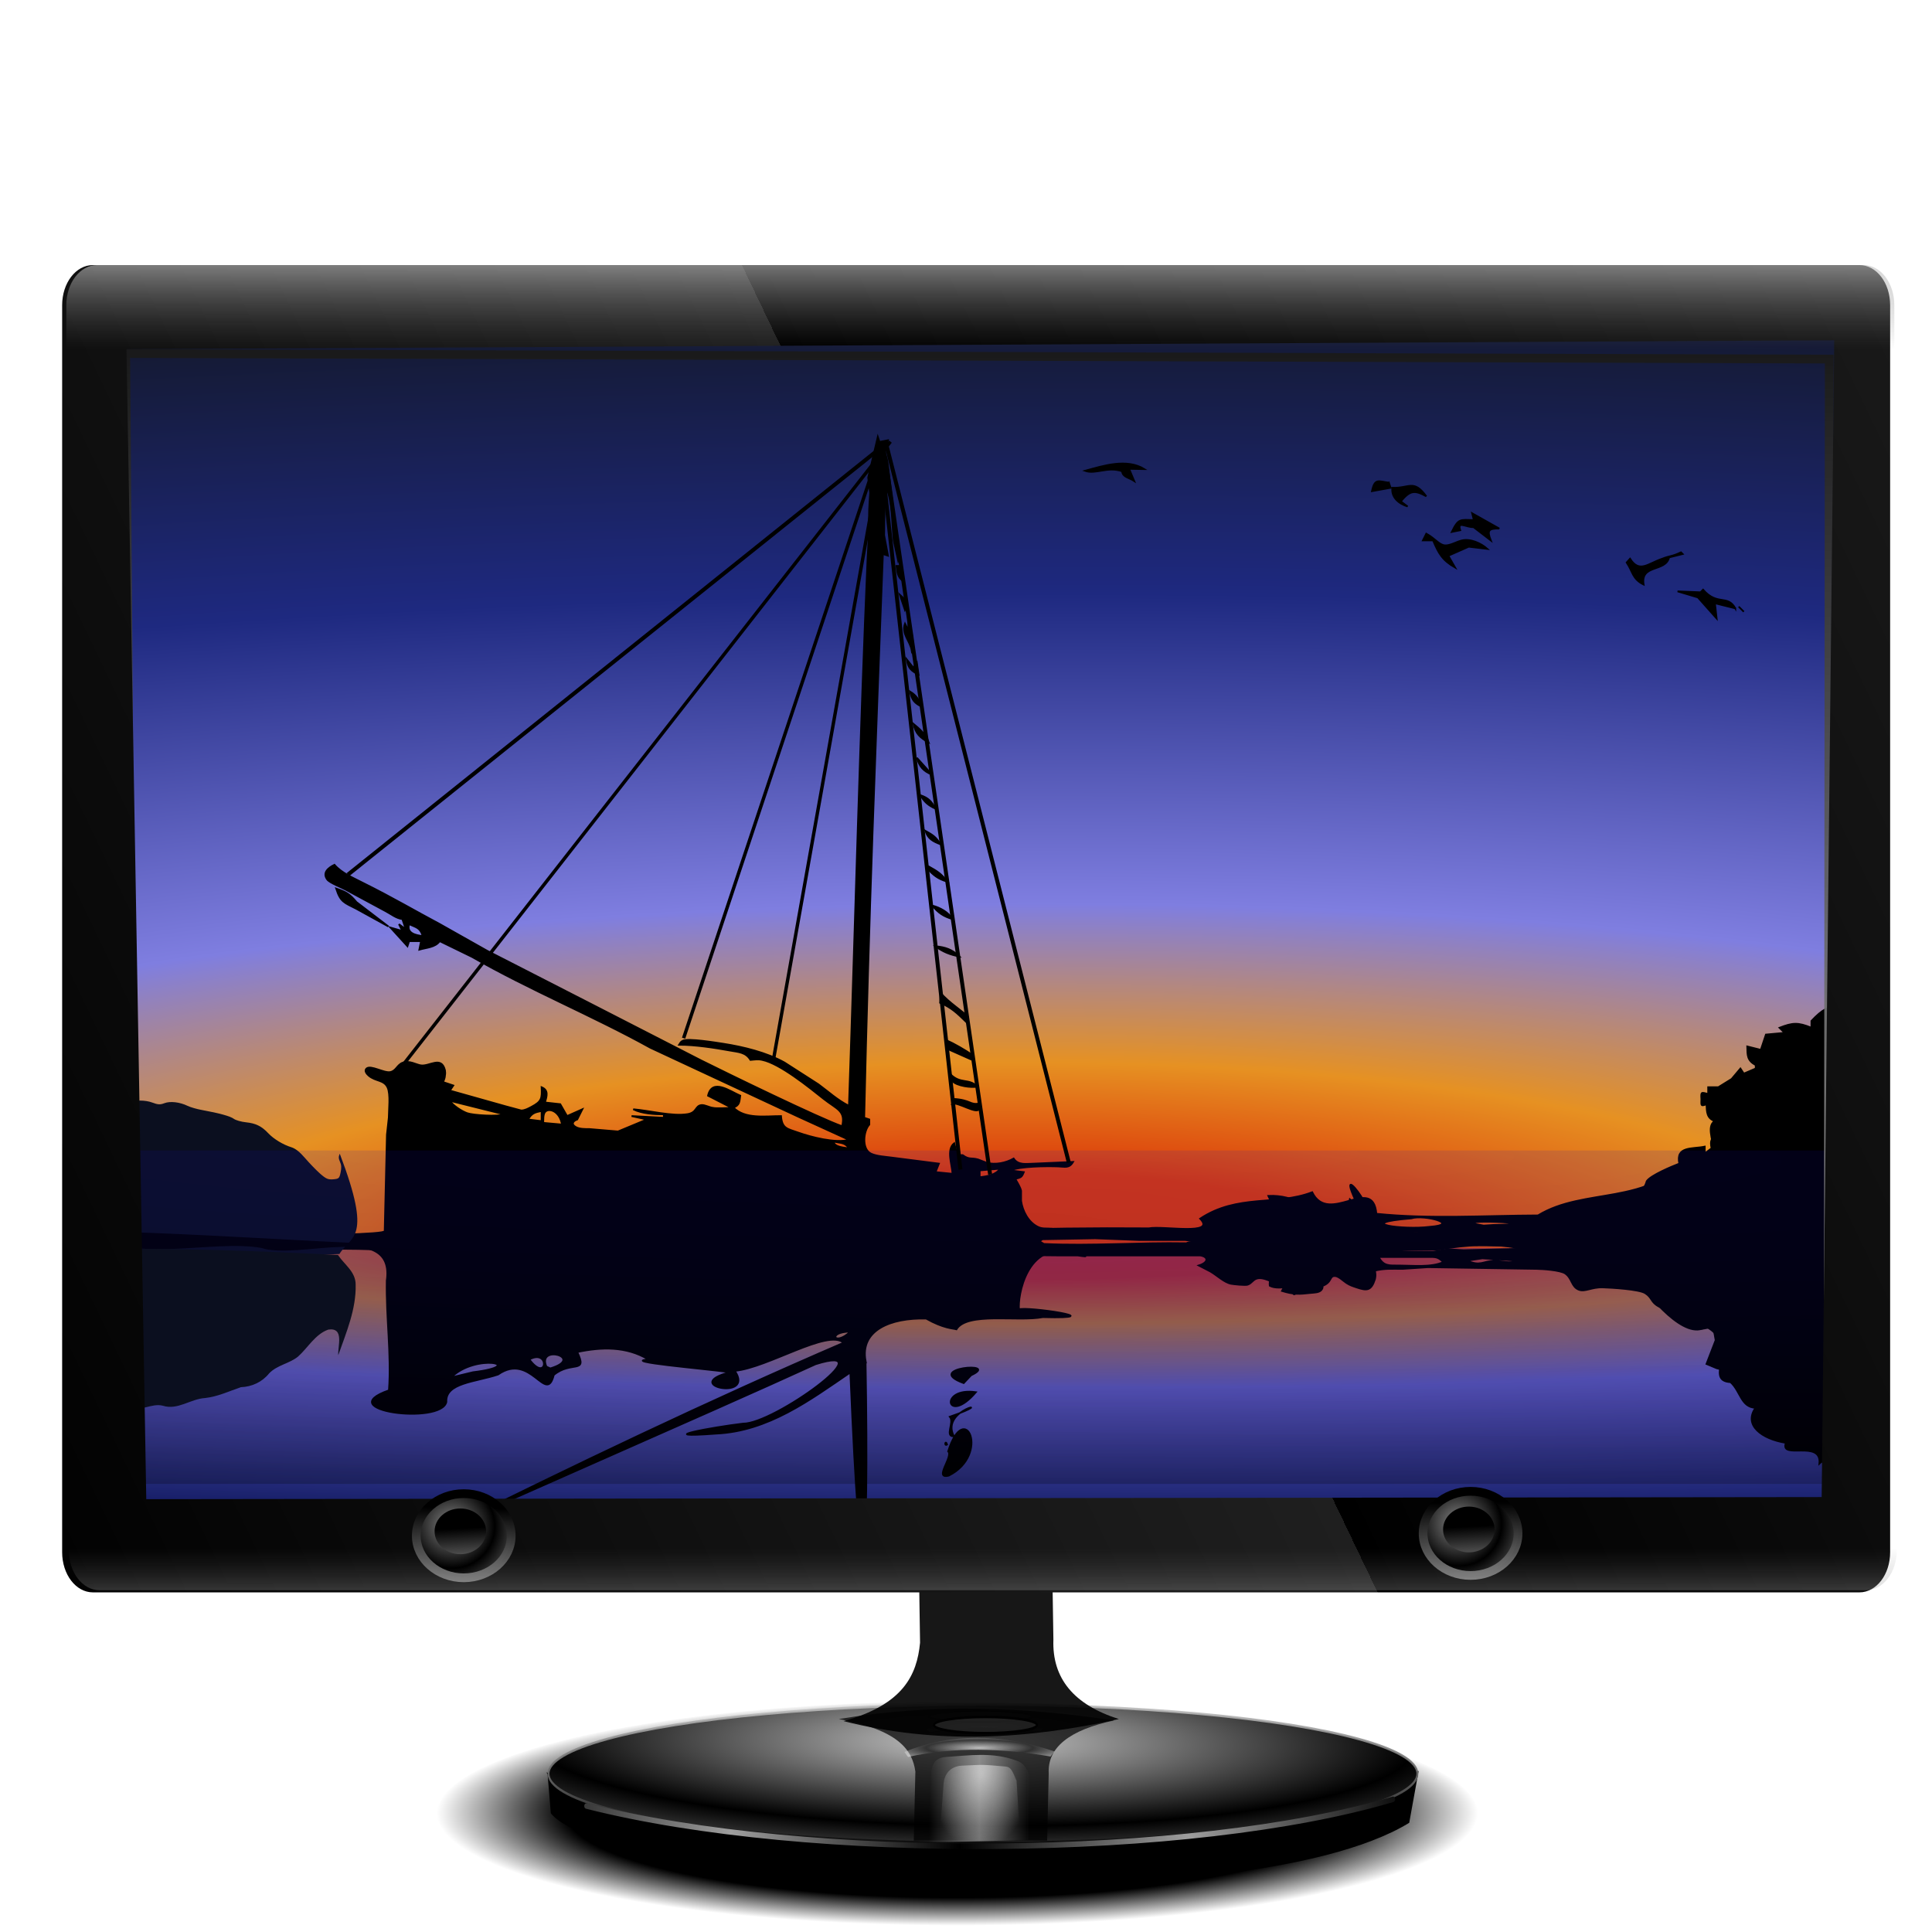 <?xml version="1.0" encoding="UTF-8" standalone="no"?>
<!-- Created with Inkscape (http://www.inkscape.org/) -->

<svg
   xmlns:dc="http://purl.org/dc/elements/1.1/"
   xmlns:cc="http://creativecommons.org/ns#"
   xmlns:rdf="http://www.w3.org/1999/02/22-rdf-syntax-ns#"
   xmlns:svg="http://www.w3.org/2000/svg"
   xmlns="http://www.w3.org/2000/svg"
   xmlns:xlink="http://www.w3.org/1999/xlink"
   xmlns:sodipodi="http://sodipodi.sourceforge.net/DTD/sodipodi-0.dtd"
   xmlns:inkscape="http://www.inkscape.org/namespaces/inkscape"
   id="svg2"
   sodipodi:version="0.32"
   inkscape:version="0.92.5 (2060ec1f9f, 2020-04-08)"
   width="256"
   height="256"
   sodipodi:docname="user-desktop.svg"
   inkscape:output_extension="org.inkscape.output.svg.inkscape"
   version="1.1">
  <defs
     id="defs5">
    <linearGradient
       inkscape:collect="always"
       id="linearGradient4730">
      <stop
         id="stop4732"
         stop-color="#000000"
         stop-opacity="1" />
      <stop
         id="stop4738"
         offset="0.751"
         stop-color="#000000"
         stop-opacity="1" />
      <stop
         offset="1"
         id="stop4734"
         stop-color="#000000"
         stop-opacity="0" />
    </linearGradient>
    <linearGradient
       id="linearGradient3862">
      <stop
         id="stop3864"
         stop-color="#000000"
         stop-opacity="1" />
      <stop
         offset="0.474"
         id="stop3868"
         stop-color="#000000"
         stop-opacity="1" />
      <stop
         id="stop3866"
         offset="1"
         stop-color="#515151"
         stop-opacity="1" />
    </linearGradient>
    <linearGradient
       id="linearGradient3853">
      <stop
         id="stop3855"
         stop-color="#ffffff"
         stop-opacity="0.722" />
      <stop
         offset="1"
         id="stop3857"
         stop-color="#5f5f5f"
         stop-opacity="0" />
    </linearGradient>
    <linearGradient
       id="linearGradient3405">
      <stop
         id="stop3407"
         stop-color="#000000"
         stop-opacity="1" />
      <stop
         offset="1"
         id="stop3409"
         stop-color="#9e9e9e"
         stop-opacity="1" />
    </linearGradient>
    <linearGradient
       id="linearGradient3376">
      <stop
         id="stop3378"
         stop-color="#c9c9c9"
         stop-opacity="1" />
      <stop
         offset="1"
         id="stop3380"
         stop-color="#000000"
         stop-opacity="1" />
    </linearGradient>
    <linearGradient
       id="linearGradient3328">
      <stop
         id="stop3330"
         stop-color="#ffffff"
         stop-opacity="0.5" />
      <stop
         offset="1"
         id="stop3332"
         stop-color="#ffffff"
         stop-opacity="0" />
    </linearGradient>
    <linearGradient
       id="linearGradient3320">
      <stop
         id="stop3322"
         stop-color="#ffffff"
         stop-opacity="0.659" />
      <stop
         offset="1"
         id="stop3324"
         stop-color="#ffffff"
         stop-opacity="0" />
    </linearGradient>
    <linearGradient
       id="linearGradient3312">
      <stop
         id="stop3314"
         stop-color="#575757"
         stop-opacity="0.714" />
      <stop
         id="stop3316"
         offset="1"
         stop-color="#515151"
         stop-opacity="0" />
    </linearGradient>
    <linearGradient
       id="linearGradient3298">
      <stop
         id="stop3300"
         stop-color="#ffffff"
         stop-opacity="0.714" />
      <stop
         offset="1"
         id="stop3302"
         stop-color="#ffffff"
         stop-opacity="0" />
    </linearGradient>
    <linearGradient
       id="linearGradient3278">
      <stop
         id="stop3280"
         stop-color="#868686"
         stop-opacity="1" />
      <stop
         offset="1"
         id="stop3282"
         stop-color="#000000"
         stop-opacity="1" />
    </linearGradient>
    <linearGradient
       id="linearGradient3245">
      <stop
         id="stop3247"
         stop-color="#ffffff"
         stop-opacity="1" />
      <stop
         id="stop3249"
         offset="1"
         stop-color="#6c6c6c"
         stop-opacity="0" />
    </linearGradient>
    <linearGradient
       id="linearGradient3196">
      <stop
         id="stop3198"
         stop-color="#000000"
         stop-opacity="1" />
      <stop
         offset="1"
         id="stop3200"
         stop-color="#1f1f1f"
         stop-opacity="1" />
    </linearGradient>
    <linearGradient
       id="linearGradient3176">
      <stop
         id="stop3178"
         stop-color="#000000"
         stop-opacity="1" />
      <stop
         id="stop3180"
         offset="1"
         stop-color="#cccccc"
         stop-opacity="0.873" />
    </linearGradient>
    <linearGradient
       inkscape:collect="always"
       xlink:href="#linearGradient3328"
       id="linearGradient3344"
       gradientUnits="userSpaceOnUse"
       gradientTransform="translate(328.188,34.899)"
       spreadMethod="reflect"
       x1="-532.65"
       y1="636.51"
       x2="-506.28"
       y2="636.51" />
    <radialGradient
       inkscape:collect="always"
       xlink:href="#linearGradient3320"
       id="radialGradient3346"
       gradientUnits="userSpaceOnUse"
       gradientTransform="matrix(1.273,-0.069,0.116,2.146,397.739,-744.966)"
       cx="-531.29"
       cy="649.88"
       fx="-531.29"
       fy="649.88"
       r="21.17" />
    <radialGradient
       inkscape:collect="always"
       xlink:href="#linearGradient3298"
       id="radialGradient3348"
       gradientUnits="userSpaceOnUse"
       gradientTransform="matrix(0.701,-3.5376671e-8,0,0.115,168.967,625.499)"
       spreadMethod="reflect"
       cx="-532.51"
       cy="663.49"
       fx="-532.51"
       fy="663.49"
       r="39.844" />
    <radialGradient
       inkscape:collect="always"
       xlink:href="#linearGradient3312"
       id="radialGradient3350"
       gradientUnits="userSpaceOnUse"
       gradientTransform="matrix(0.542,-2.031218e-8,0,0.066,86.991,670.648)"
       spreadMethod="reflect"
       cx="-532.51"
       cy="663.49"
       fx="-532.51"
       fy="663.49"
       r="39.844" />
    <radialGradient
       inkscape:collect="always"
       xlink:href="#linearGradient3376"
       id="radialGradient3416"
       gradientUnits="userSpaceOnUse"
       gradientTransform="matrix(1.013,0.01,-0.001,0.147,7.725,608.028)"
       spreadMethod="reflect"
       cx="-536.91"
       cy="603.63"
       fx="-536.91"
       fy="603.63"
       r="228.02" />
    <linearGradient
       inkscape:collect="always"
       xlink:href="#linearGradient3176"
       id="linearGradient3418"
       gradientUnits="userSpaceOnUse"
       x1="-516.28"
       y1="735.96"
       x2="-516.28"
       y2="672.87" />
    <linearGradient
       inkscape:collect="always"
       xlink:href="#linearGradient3405"
       id="linearGradient3420"
       gradientUnits="userSpaceOnUse"
       spreadMethod="reflect"
       x1="-545.13"
       y1="805.7"
       x2="-425.34"
       y2="805.7" />
    <radialGradient
       inkscape:collect="always"
       xlink:href="#linearGradient3278"
       id="radialGradient3464"
       gradientUnits="userSpaceOnUse"
       gradientTransform="matrix(0.213,0.004,-0.002,0.209,9.391,74.179)"
       spreadMethod="reflect"
       cx="242.57"
       cy="607.83"
       fx="242.57"
       fy="607.83"
       r="26.831" />
    <linearGradient
       inkscape:collect="always"
       xlink:href="#linearGradient3176"
       id="linearGradient3466"
       gradientUnits="userSpaceOnUse"
       x1="249.97"
       y1="603.19"
       x2="249.2"
       y2="647.39"
       gradientTransform="matrix(0.253,0,0,0.331,-1.629,0.145)" />
    <radialGradient
       inkscape:collect="always"
       xlink:href="#linearGradient3278"
       id="radialGradient3468"
       gradientUnits="userSpaceOnUse"
       gradientTransform="matrix(0.213,0.004,-0.002,0.209,142.797,73.866)"
       spreadMethod="reflect"
       cx="242.57"
       cy="607.83"
       fx="242.57"
       fy="607.83"
       r="26.831" />
    <linearGradient
       inkscape:collect="always"
       xlink:href="#linearGradient3176"
       id="linearGradient3470"
       gradientUnits="userSpaceOnUse"
       x1="248.81"
       y1="602.03"
       x2="249.2"
       y2="647.39"
       gradientTransform="matrix(0.253,0,0,0.331,131.777,-0.168)" />
    <linearGradient
       inkscape:collect="always"
       xlink:href="#linearGradient3853"
       id="linearGradient3475"
       gradientUnits="userSpaceOnUse"
       gradientTransform="matrix(0.253,0,0,-0.331,0.361,218.053)"
       spreadMethod="pad"
       x1="502.61"
       y1="-0.882"
       x2="502.61"
       y2="39.05" />
    <linearGradient
       inkscape:collect="always"
       xlink:href="#linearGradient3245"
       id="linearGradient3478"
       gradientUnits="userSpaceOnUse"
       spreadMethod="pad"
       x1="502.61"
       y1="-0.882"
       x2="502.61"
       y2="55.877"
       gradientTransform="matrix(0.253,0,0,0.331,0.032,27.781)" />
    <linearGradient
       inkscape:collect="always"
       xlink:href="#linearGradient3196"
       id="linearGradient3481"
       gradientUnits="userSpaceOnUse"
       spreadMethod="repeat"
       x1="-33.928"
       y1="571.13"
       x2="489.75"
       y2="243"
       gradientTransform="matrix(0.253,0,0,0.331,-0.522,7.064)" />
    <linearGradient
       inkscape:collect="always"
       xlink:href="#linearGradient3176"
       id="linearGradient3486"
       gradientUnits="userSpaceOnUse"
       x1="534.1"
       y1="32.794"
       x2="534.1"
       y2="657.15"
       gradientTransform="matrix(0.253,0,0,0.331,-0.962,9.265)" />
    <linearGradient
       inkscape:collect="always"
       xlink:href="#linearGradient3862"
       id="linearGradient3870"
       x1="252.09"
       y1="593.84"
       x2="253.75"
       y2="631.71"
       gradientUnits="userSpaceOnUse"
       spreadMethod="reflect"
       gradientTransform="matrix(0.138,0,0,0.18,26.713,92.369)" />
    <linearGradient
       inkscape:collect="always"
       xlink:href="#linearGradient3862"
       id="linearGradient3874"
       gradientUnits="userSpaceOnUse"
       spreadMethod="reflect"
       x1="252.09"
       y1="593.84"
       x2="253.75"
       y2="631.71"
       gradientTransform="matrix(0.138,0,0,0.18,160.342,92.117)" />
    <linearGradient
       id="linearGradient4215"
       inkscape:collect="always">
      <stop
         id="stop4217"
         stop-color="#1209db"
         stop-opacity="0.11" />
      <stop
         id="stop4219"
         offset="1"
         stop-color="#000000"
         stop-opacity="0.225" />
    </linearGradient>
    <linearGradient
       inkscape:collect="always"
       id="linearGradient4172">
      <stop
         id="stop4174"
         stop-color="#1209db"
         stop-opacity="0.247" />
      <stop
         offset="1"
         id="stop4184"
         stop-color="#000000"
         stop-opacity="0.286" />
    </linearGradient>
    <linearGradient
       id="linearGradient4139"
       inkscape:collect="always">
      <stop
         id="stop4141"
         stop-color="#db3609"
         stop-opacity="1" />
      <stop
         offset="0.08"
         id="stop4147"
         stop-color="#dc390a"
         stop-opacity="1" />
      <stop
         id="stop4149"
         offset="0.19"
         stop-color="#e69122"
         stop-opacity="1" />
      <stop
         offset="0.349"
         id="stop4151"
         stop-color="#7f7ee0"
         stop-opacity="1" />
      <stop
         id="stop4164"
         offset="0.661"
         stop-color="#1e2980"
         stop-opacity="1" />
      <stop
         id="stop4143"
         offset="1"
         stop-color="#121620"
         stop-opacity="1" />
    </linearGradient>
    <radialGradient
       gradientUnits="userSpaceOnUse"
       gradientTransform="matrix(5.062,-0.033,0.007,1.123,-2163.491,-312.293)"
       r="521.71"
       fy="813.43"
       fx="529.78"
       cy="813.43"
       cx="529.78"
       id="radialGradient4166-6"
       xlink:href="#linearGradient4139"
       inkscape:collect="always" />
    <radialGradient
       r="521.71"
       fy="813.43"
       fx="529.78"
       cy="813.43"
       cx="529.78"
       gradientTransform="matrix(5.144,-0.073,0.007,0.382,-2206.967,-851.867)"
       gradientUnits="userSpaceOnUse"
       id="radialGradient4170"
       xlink:href="#linearGradient4172"
       inkscape:collect="always" />
    <radialGradient
       r="521.71"
       fy="813.43"
       fx="529.78"
       cy="813.43"
       cx="529.78"
       gradientTransform="matrix(5.144,-0.073,0.007,0.382,-2215.822,-795.27)"
       gradientUnits="userSpaceOnUse"
       id="radialGradient4209"
       xlink:href="#linearGradient4215"
       inkscape:collect="always" />
    <radialGradient
       r="521.71"
       fy="813.43"
       fx="529.78"
       cy="813.43"
       cx="529.78"
       gradientTransform="matrix(5.071,-0.013,0.007,0.457,-2167.209,-945.823)"
       gradientUnits="userSpaceOnUse"
       id="radialGradient4213"
       xlink:href="#linearGradient4139"
       inkscape:collect="always" />
    <filter
       height="1.026"
       y="-0.013"
       width="1.01"
       x="-0.004"
       id="filter4160"
       inkscape:collect="always"
       color-interpolation-filters="sRGB">
      <feGaussianBlur
         id="feGaussianBlur4162"
         inkscape:collect="always" />
    </filter>
    <filter
       height="1.255"
       y="-0.128"
       width="1.154"
       x="-0.077"
       id="filter4234"
       inkscape:collect="always"
       color-interpolation-filters="sRGB">
      <feGaussianBlur
         id="feGaussianBlur4236"
         stdDeviation="4.986"
         inkscape:collect="always" />
    </filter>
    <radialGradient
       inkscape:collect="always"
       xlink:href="#linearGradient4730"
       id="radialGradient4736"
       cx="126.85"
       cy="237.45"
       fx="126.85"
       fy="237.45"
       r="68.991"
       gradientTransform="matrix(1,0,0,0.216,0,188.967)"
       gradientUnits="userSpaceOnUse" />
  </defs>
  <sodipodi:namedview
     inkscape:window-height="1056"
     inkscape:window-width="1920"
     inkscape:pageshadow="2"
     inkscape:pageopacity="0"
     guidetolerance="10.0"
     gridtolerance="10.0"
     objecttolerance="10.0"
     borderopacity="1.0"
     bordercolor="#666666"
     pagecolor="#ffffff"
     id="base"
     showgrid="false"
     inkscape:zoom="3.4765625"
     inkscape:cx="128"
     inkscape:cy="128"
     inkscape:window-x="0"
     inkscape:window-y="0"
     inkscape:current-layer="svg2"
     inkscape:window-maximized="1"
     inkscape:pagecheckerboard="true"
     inkscape:snap-global="false" />
  <ellipse
     id="path4728"
     cx="126.85"
     cy="240.372"
     rx="68.991"
     ry="14.935"
     style="fill:url(#radialGradient4736);fill-opacity:1;stroke-width:1.058" />
  <g
     id="g5205"
     transform="matrix(0.225,0,0,0.225,13.714,34.484)">
    <rect
       transform="scale(1,-1)"
       id="rect4211"
       width="1028.41"
       height="191.56"
       x="-1.766"
       y="-773.3"
       stroke-miterlimit="4"
       stroke-dasharray="none"
       stroke-opacity="0.309"
       stroke-linejoin="round"
       stroke-linecap="round"
       stroke-width="17"
       stroke="none"
       fill-rule="nonzero"
       fill-opacity="1"
       fill="url(#radialGradient4213)"
       opacity="1" />
    <rect
       transform="scale(1,-1)"
       id="rect4168"
       width="1037.18"
       height="196.35"
       x="-3.985"
       y="-777.22"
       stroke-miterlimit="4"
       stroke-dasharray="none"
       stroke-opacity="0.309"
       stroke-linejoin="round"
       stroke-linecap="round"
       stroke-width="17"
       stroke="none"
       fill-rule="nonzero"
       fill-opacity="1"
       fill="url(#radialGradient4170)"
       opacity="1" />
    <path
       d="m -1.766,38.47 1026.649,0 0,543.268 -1026.649,0 z"
       id="rect4137"
       inkscape:connector-curvature="0"
       sodipodi:nodetypes="ccccc"
       stroke-miterlimit="4"
       stroke-dasharray="none"
       stroke-opacity="0.309"
       stroke-linejoin="round"
       stroke-linecap="round"
       stroke-width="17"
       stroke="none"
       fill-rule="nonzero"
       fill-opacity="1"
       fill="url(#radialGradient4166-6)"
       opacity="1" />
    <path
       sodipodi:nodetypes="ccccccccccccccccccccccccccccccccccccccccccccccccccccccccccccccccccccccccccccccccccccccccccccccscccccccccccccccccccccccccccccccccccccccccccccccccccccccccccccccccccccccccccccccccccccccccccccccccccccccccccccccccccccccccccccccccccccccccccccccccccccccccccccccccccccccccccccccccccccccccccccccccccccccccccccccccccccccccccccccccccccccccccccccccccccccccccccccccccccccccc"
       inkscape:connector-curvature="0"
       d="m 457,107 4.95,-1 c -3.02,9.96 -0.78,6.29 0,15 l 4.47,36 c 0.83,5.6 3.45,14.97 1.58,20 l -2.6,-11.83 c -1.01,-8.82 -0.71,-23.21 -4.4,-31.17 -1.192,9.309 -1.199,18.639 -1.25,28 l 2.25,12 -3,-1 c -4.297,113.468 -8.348,215.301 -11,332 l 3,1 v 3 c -3.48,3.77 -4.64,14.5 1.06,17.15 3.3,1.53 8.32,1.76 11.94,2.27 l 28,3.58 -2,5 10,1 c -0.25,-5.41 -3.77,-14.28 1,-18 l 1.147,4.376 c -0.035,1.07 1.235,1.749 1.853,2.624 h 2 c 3.89,2.86 4.9,1.38 9,2.54 l 5,1.92 c 5.13,1.44 11.47,0.12 16,-2.46 2.77,4.14 7.41,3.05 12,3 l 23,-1 c -2.28,3.92 -4.82,2.79 -8.91,2.66 -6.91,-0.24 -22.18,-0.12 -28.09,2.34 l 8,1 c -1.25,3.21 -1.74,3.08 -5,4 1.12,2.04 2.89,4.76 3.4,7 v 6 c 0.88,5.96 4.18,12.35 9.68,15.15 2.8,1.43 4.95,0.86 7.93,1.16 l 18.99,1.51 11,-0.73 17,0.7 h 12 l 15,0.68 h 6 c 11.815,-2.893 28.037,-11.359 27,-14.47 18.016,6.839 28.936,8.871 21,-7 31.46,-1.553 41.131,36.345 48,2 29.908,26.47 -21.398,-44.533 12,18 5.97,1.07 11.95,1.14 18,1.3 l 17.42,0.87 H 792 l 12,0.78 c 22.028,-2.367 97.815,-5.984 104.83,-31.61 2.4,-3.52 14.86,-8.67 19.17,-10.34 -2.19,-10.41 7.56,-8.47 15,-10 v 4 l 4,-3 c -0.97,-4.78 -0.04,-5.35 3,-9 -2.11,-2.99 -1.75,-3.48 -1,-7 -4.87,-1.74 -4.77,-5.36 -5,-10 -3.738,1.684 -2.956,0.081 -3,-3 -0.275,-4.45 -0.034,-4.008 4,-3 v -4 h 6 l 7.82,-4.85 5.18,-6.15 2,3 7,-3 v -2 c -5.04,-2.77 -4.88,-5.66 -5,-11 l 8,2 3,-9 11,-1 -3,-3 c 7.8,-3.04 10.91,-3.22 18.8,0 v -4 c 25.831,-27.768 18.2,23.186 18.2,62 -2.073,19.163 -0.1,25.838 -0.1,44 v 27 105 C 990.729,679.439 984.078,660.892 950,652.5 l -6,-2.5 5.41,-14 -1.41,-8 c -10.66,2.37 -5.36,0.98 -15,0 -1.99,-9.26 -9.72,-8.06 -16.95,-11.79 -4.92,-2.54 -3.91,-5.29 -8.16,-7.93 -3.67,-2.29 -19.86,-3.23 -24.89,-3.39 -6.62,-0.22 -10.42,2.75 -14.03,1.42 -4.61,-1.7 -3.93,-6.61 -8.1,-9.57 C 858.1,594.77 847.68,594.05 844,594 l -64,-1 -15,1 c -5.74,0.01 -10.34,-0.38 -16.2,1 0.32,2.18 0.44,2.8 0,5 -2.22,7 -4.8,6.95 -10.8,4.93 -2.4,-0.81 -3.82,-1.22 -6,-2.62 -1.83,-1.18 -4.71,-4.11 -6.86,-4.11 -3.38,0 -1.39,3.5 -7.14,5.8 -0.16,0.73 0.19,1.28 -0.77,2.41 -1.36,1.62 -4.29,1.54 -6.23,1.75 -6.99,0.78 -10.06,0.96 -17,-1.16 l 1,-2 c -3.94,-1.75 -10.42,-5.99 -14.9,-5.48 -3,0.34 -3.73,2.95 -6.31,3.8 -1.41,0.46 -8.07,-0.22 -9.75,-0.54 -3.98,-0.75 -8.24,-4.91 -12.04,-7.15 L 645,592 c 5.79,-1.78 5.84,-5.06 0.98,-5.89 H 628 564 c -5.682,0.125 -285.281,-4.07 -398.703,-2.762 -0.46,-3.07 -161.51,0.739 -165.13,0.309 0.082,-2.248 -1.172,-4.987 -1.152,-8.36 5.58,-0.86 166.926,0.354 166.566,-3.556 L 166.91,515 168,505 c 0.03,-4.74 1.12,-13.89 -0.72,-17.87 -2.13,-4.57 -7.05,-3.45 -11.09,-6.93 -1.06,-0.91 -2.77,-2.83 -1.31,-4.18 2.46,-2.26 10.37,2.85 14.07,2.06 3.39,-0.73 3.93,-4.19 7.18,-5.48 3.96,-1.57 8.02,1.2 10.87,1.56 5.14,0.65 11.96,-5.72 14.11,2.86 0.14,1 0.21,1.95 0,2.98 -0.05,1.54 -0.58,2.6 -1.11,4 l 6,2 -2,3 33,9.29 9,2.42 c 2.17,-0.02 4.13,-1.13 6,-2.11 6.14,-3.24 6.29,-4.97 6,-11.6 4.26,1.77 3.07,5.24 2,9 l 9,1 4,7 9,-4 -3,6 c -2.58,0.86 -3.8,2.82 -0.8,4.49 2.12,1.18 5.45,1.18 7.8,1.14 l 17,1.44 17,-7.07 -9,-2 19,1 v -2 c -5.6,-0.02 -12.98,-0.44 -18,-3 9.38,0.76 22.93,4.34 31.98,2.86 5.6,-0.92 4.4,-4.95 8.16,-5.33 2.06,-0.2 4.54,1.41 6.86,1.65 1.88,0.5 8.83,0.04 11,0 L 356,492 c 2.41,-10.51 12.9,-2.63 19,0 -0.54,3.69 -0.3,5.51 -4,7 6.76,6.96 18.88,5 28,5 0.61,7.46 3.68,7.43 10,9.69 7.66,2.74 22.13,6.47 30,4.31 L 409,504.31 322,463.74 C 287.649,444.721 251.057,429.796 217,410.26 L 198,401 c -2.56,3.68 -7.9,3.81 -12,5 l 1,-5 h -7 l -1,3 -10,-11 7,2 -2,-4 4,3 -2,-6 c -3.7,-0.44 -6.69,-3.03 -10,-4.74 l -23,-12.4 c -2.65,-1.47 -9.82,-4.23 -11.24,-6.16 -3.06,-4.14 0.86,-7.04 4.24,-8.7 4.43,5.04 11.13,7.72 17,10.78 17.143,8.507 30.459,16.395 45,24.12 l 28,15.79 c 42.025,21.471 84.004,43.032 126,64.56 15.36,7.67 69.62,34.08 83,38.75 2.14,-9.31 -3.08,-9.9 -11,-16.2 -8.41,-6.69 -25.63,-20.69 -36,-22.86 -2.48,-0.6 -4.53,-0.21 -7,0 -2.77,-4.57 -6.99,-4.61 -12,-5.52 -9.36,-1.69 -20.54,-3.41 -30,-3.42 0.8,-1.19 0.74,-1.7 2.29,-2.41 3.29,-1.48 19.35,1.16 23.71,1.83 11.84,1.84 25.48,5.17 36,11.02 l 20,12.85 c 6.18,4.56 11.01,9.12 18,12.71 3.766,-110.446 6.536,-221.586 11,-323 l 1,-18 c -0.474,-6.694 0.033,-13.329 0.51,-20 l -1.17,-9 5.66,-24 z m 156,16 -9,-0.157 3,7.157 c -2.97,-1.99 -6.84,-2.235 -7.13,-5.725 C 591.349,121.264 584.291,126.276 578,124 c 11.147,-3.071 24.595,-7.391 35,-1 z m 144,8 1,3 -11,2 c 1.67,-7.76 3.76,-5.85 10,-5 z m 22,8 c -7.11,-3.92 -9.66,-3.3 -15,3 l 4,3 c -5.1,-1.58 -9.71,-5.29 -9,-11 10.1,0.38 12.5,-5.2 20,5 z m 43,19 c -6.29,-0.1 -7.34,1.02 -5,7 l -10.17,-7.82 c -4.376,0.188 -9.758,-3.963 -7.83,1.82 l -5,1 c 4,-8.11 4.82,-7.15 13,-7 l -1,-4 z m -31.96,9.9 c 3.06,0.2 6.93,-2.22 9.96,-2.91 5.12,-1.15 11.26,1.66 15,5.01 l -11,-1.3 -12,5.3 4,7 c -7.6,-4.37 -9.71,-8.25 -13,-16 h -6 l 2,-4 c 5.3,2.87 7.53,6.68 11.04,6.9 z M 930,173 l -8,2 c -2.04,8.79 -16.97,3.89 -15,16 -6.66,-3.31 -6.27,-7.42 -10,-13 l 2,-2.23 c 5.57,8.75 10.81,2.66 19,0 4.88,-1.94 5.33,-1.09 11,-3.77 z m -461,7 2,9 c -3.43,-2.36 -3.44,-5.08 -4,-9 z m 492,25 -12,-3 1,9 L 938.96,198.57 927,195 940.46,195.54 942,194 c 8.54,9.72 14.34,2.65 19,11 z m -489,1 -3,-9 c 3.19,2.84 5.1,4.79 3,9 z m 494,1 -3,-3 z m -490,23 c -0.92,-5.84 -6.21,-9.95 -4,-16 l 2,4 v -5 c 1.79,4.19 3.63,12.74 2,17 z m 1,10 2,-3 1,7 c -4.53,-2.23 -6.19,-3.97 -7,-9 z m 5,23 c -4.53,-2.25 -5.95,-4.07 -7,-9 3.78,2.24 5.32,5.03 7,9 z m 4,21 c -5.11,-2.79 -7.76,-5.2 -9,-11 3.65,3 7.54,6.42 9,11 z m 2,19 c -5.13,-2.11 -7.47,-4.64 -9,-10 z m 2,20 c -4.47,-2.08 -6.41,-3.82 -9,-8 4.87,1.69 6.53,3.54 9,8 z m 3,21 c -4.52,-1.76 -7.42,-3.22 -9,-8 4.58,2.6 6.11,3.5 9,8 z m 4,22 c -5.48,-1.62 -8.24,-3.74 -12,-8 l 1,-1 c 5.06,2.84 7.45,4.28 11,9 z M 149,378 167.759,392.33 149,382 c -7.28,-3.76 -9.36,-3.85 -12,-12 5.94,2.09 7.89,3.12 12,8 z m 351,10 c -5.38,-1.58 -8.41,-3.7 -12,-8 4.62,1.24 9.5,3.83 12,8 z m -312,10 c -1.58,-4.95 -3.48,-4.93 -8,-7 -1.67,5.34 3.88,6.53 8,7 z m 316,12 c -5.14,-0.93 -9.88,-2.74 -14,-6 5.68,0.52 9.9,1.91 14,6 z m -10.999,21.401 c 4.38,5.55 14.229,11.689 16.049,14.209 0.227,1.742 -0.704,2.553 -0.918,3.059 -5.554,-5.419 -8.683,-8.454 -15.465,-11.403 z m 3.733,32.935 14.065,6.265 1.135,-2.332 c -4.381,-3.182 -11.236,-7.021 -15.622,-8.975 1.025,6.698 0.811,-0.022 0.422,5.042 z m 17.999,22.331 c -3.66,0.71 -12.083,-0.337 -14.843,-3.247 -1.02,-1.08 -0.63,-2.79 -1.29,-4.22 6.081,6.255 10.783,2.287 16.133,7.467 z M 961,489 l 5,-1 z m -445.084,7.545 -0.33,3.298 c -1.16,3.31 -12.648,-4.418 -15.838,-3.068 l 0.66,-2.895 c 10.582,0.615 9.739,3.86 15.508,2.665 z M 204,495 c 1.8,2.81 6.97,6.16 10.17,7.3 3.5,1.26 18.18,2.15 21.83,0.7 z m 56.02,6.61 c -1.17,1.42 -1,4.62 -1.02,6.39 l 11,1 c -1.3,-7.99 -7.76,-10.05 -9.98,-7.39 z M 250,506 l 8,1 v -6 c -4.13,0.84 -5.77,1.29 -8,5 z m 189,17 c -2.44,-3.65 -4.85,-2.97 -9,-4 0.07,3.28 6.4,3.63 9,4 z m 77,13 v 4 c 4.27,-0.44 9.46,-1.3 12,-5 z m 121,41 h -27 l -26,-1 -31,0.56 c -13.294,6.945 57.303,14.797 7,6.48 l 12,0.96 h 54 17 c 18.738,-2.282 -3.89,-6.985 -6,-7 z m 171,3 -12,-0.91 -27.28,-0.93 c -8.2,-0.19 -13.56,-1.71 -19.72,4.84 l 17,0.96 h 17 l 9,-1.49 9,0.53 c 42.761,-0.995 80.887,-1.743 7,-3 z m -28,7 h -29 c 2.77,5.57 6.45,4.99 12,5 7.86,0.01 18.97,1.26 26,-2 -3.3,-3.25 -4.53,-2.97 -9,-3 z m 32,0.79 -9,1.37 c 7.87,3.42 9.17,0.4 16,0 5.06,0.28 8.8,1.9 14,0 z"
       id="Selection"
       style="fill:#000000;fill-opacity:1;stroke:#000000;stroke-width:1" />
    <path
       sodipodi:nodetypes="ccsccsscsccccsscssccssccc"
       d="m 138.943,585.223 c -53.879,2.355 -83.078,4.236 -144.573,3.238 -1.427,-0.674 1.858,-73.019 3.284,-73.019 0.5,0 0.673,0.445 0.385,0.989 -0.291,0.547 0.021,0.745 0.697,0.443 0.672,-0.3 1.453,0.155 1.735,1.011 0.918,2.787 3.143,1.817 3.143,-1.37 0,-1.931 0.73,-3.596 2.147,-4.894 1.181,-1.082 2.147,-2.85 2.147,-3.929 0,-2.37 5.307,-10.705 7.469,-11.731 3.09,-1.466 9.366,-1.424 13.348,0.09 3.315,1.26 4.648,1.329 7.148,0.368 3.417,-1.313 9.064,-0.657 13.681,1.59 1.619,0.788 5.371,1.874 8.339,2.414 10.282,1.872 16.843,3.68 18.842,5.193 1.105,0.836 4.361,1.765 7.236,2.064 5.742,0.597 9.168,2.293 13.126,6.498 3.139,3.334 8.709,6.705 13.52,8.182 2.417,0.742 5.003,2.795 8.157,6.476 2.54,2.965 6.483,7.038 8.764,9.052 3.488,3.08 4.715,3.614 7.727,3.358 3.351,-0.284 3.632,-0.544 4.375,-4.044 0.578,-2.723 0.48,-4.424 -0.36,-6.25 -0.907,-1.974 -0.936,-2.989 -0.135,-4.76 19.43,50.989 6.766,47.781 -0.2,59.031 z"
       id="path4164"
       inkscape:connector-curvature="0"
       fill="#0b0f1f" />
    <path
       d="m 448.883,654.681 c -3.387,-18.795 14.648,-26.484 35.645,-25.932 10.194,6.026 15.895,5.992 17.841,6.558 6.443,-10.763 35.815,-4.487 50.911,-7.435 42.465,1.198 -10.524,-6.819 -14.03,-4.737 -0.947,-7.789 4.552,-41.864 30.611,-34.636 26.392,0.38 52.993,-2.054 79.385,-0.448 12.711,13.642 14.855,12.426 32.368,8.905 11.46,-2.775 4.457,5.902 5.268,11.725 10.874,6.227 48.35,-14.79 31.774,-9.736 4.837,-25.424 12.007,21.082 26.226,1.736 -4.653,-16.775 25.548,-13.149 41.821,-14.17 69.208,-12.296 69.866,22.34 115.781,16.84 7.547,12.022 29.272,39.436 41.398,30.33 20.515,11.63 -1.859,32.878 14.375,33.93 5.938,5.538 6.057,15.254 14.693,15.671 -7.129,10.507 3.533,18.989 17.89,21.396 -3.731,10.659 21.188,-2.276 19.76,12.651 8.328,-8.447 15.908,19.859 14.283,-4.851 -0.416,-80.642 -0.1,-154.328 -0.1,-238.797 -16.814,11.11 -35.218,-2.711 -48.509,11.972 -0.179,0.65 -8.263,18.649 -23.801,21.136 -17.275,2.32 12.106,33.267 -20.137,23.286 -22.004,29.693 -60.448,18.383 -87.453,35.606 -31.741,0.128 -63.593,2.339 -95.2,-1 -2.045,-24.253 -28.028,7.504 -37.8,-13.16 -21.116,8.408 -43.922,0.943 -66,16.16 9.873,10.51 -21.875,4.182 -30.203,5.89 -133.288,-1.164 -233.704,10.193 -366.97,12.364 -71.584,0.782 -176.022,-8.304 -247.659,-9.91 12.767,18.911 63.837,3.797 92.026,9.054 22.014,7.69 78.914,-16.217 73.8,20.462 -0.439,22.382 2.811,44.777 1.286,67.011 -34.499,12.498 30.82,21.257 33.83,7.13 -0.684,-11.731 17.158,-12.145 30.427,-16.752 19.419,-14.04 28.304,18.847 32.837,0.266 10.244,-8.862 20.146,-0.339 13.826,-14.004 14.316,-3.144 28.932,-3.542 41.8,4.49 -16.149,1.454 31.979,5.564 48.042,7.824 -29.692,8.03 15.091,17.851 2.958,-0.824 19.54,-1.94 54.762,-25.702 63.996,-17.173 -80.209,35.874 -158.921,74.971 -236.996,115.173 -3.186,0.379 160.708,-73.541 220.547,-102.054 41.797,-13.569 -24.658,36.624 -42.707,36.246 -17.762,2.189 -55.01,9.211 -15.921,6.164 30.654,-1.438 55.208,-20.449 79.081,-37.357 6.33,158.639 11.155,122.788 9,-7 z m 49,70 c 24.722,-12.885 9.459,-47.396 -0.389,-14.822 3.193,3.061 -8.79,17.276 0.389,14.822 z m -1,-19 c -1.04,-3.317 -1.845,1.374 0,0 z m 4,-5 c -8.728,-17.175 28.711,-23.128 -2.404,-11.994 2.859,3.467 -3.242,12.245 2.404,11.994 z m 13,-27 c -22.233,-3.372 -17.297,20.98 0,0 z m -2.86,-10.31 c 18,-8.645 -28.821,-4.504 -4.379,4.808 z m -311.14,2.31 c 1.04,-3.317 1.845,1.374 0,0 z m 5,-1 c 14.458,-15.036 45.629,-7.322 12.786,-3.197 z m 56.02,-6.61 c -5.745,-13.685 23.126,-5.466 2.313,1.091 z m -10.02,-4.39 c 12.224,-6.757 10.589,14.751 0,0 z m 189,-17 c -9.173,9.205 -13.928,0.225 0,0 z m 262,-23 c -1.04,-3.317 -1.845,1.374 0,0 z m -4,-2 c -1.04,-3.317 -1.845,1.374 0,0 z m -42,-21 c 1.04,-3.317 1.845,1.374 0,0 z m -18,-8 c -28.018,-0.518 -55.987,1.792 -84,0.44 -18.462,-10.874 18.281,-5.417 27.802,-7.44 22.919,0.344 45.899,-0.707 68.778,0.57 8.872,7.542 -10.87,4.583 -12.58,6.43 z m 171,-3 c -18.091,0.813 -36.669,3.34 -54.473,0.546 -6.865,-7.343 24.322,-4.077 33.815,-3.787 53.203,1.215 82.916,1.944 20.658,3.241 z m -28,-7 c -15.202,1.975 -45.55,-2.174 -10.61,-5.15 7.528,-2.511 29.694,3.694 10.61,5.15 z m 32,-0.79 c -26.537,-4.414 45.234,-1.234 5.629,-0.367 z"
       id="path4205"
       inkscape:connector-curvature="0"
       transform="matrix(1,0,0,0.964,-0.073,17.164)"
       style="fill:#000000;fill-opacity:1;stroke:#000000;stroke-width:1;filter:url(#filter4160)"
       sodipodi:nodetypes="ccccccccccccccccccccccccccccccccccccccccccccccccccccccccccccccccccccccccccccccccccccccccccccc" />
    <rect
       y="-720.622"
       x="-12.843"
       height="196.35"
       width="1037.18"
       id="rect4207"
       transform="scale(1,-1)"
       stroke-miterlimit="4"
       style="opacity:1;fill:url(#radialGradient4209);fill-opacity:1;fill-rule:nonzero;stroke:none;stroke-width:17;stroke-linecap:round;stroke-linejoin:round;stroke-miterlimit:4;stroke-dasharray:none;stroke-opacity:0.309" />
    <path
       inkscape:connector-curvature="0"
       id="path4158"
       d="m 143.94,361.823 313.52,-251.166 47.203,424.826"
       stroke-miterlimit="4"
       stroke-dasharray="none"
       stroke-opacity="1"
       stroke-linejoin="miter"
       stroke-linecap="butt"
       stroke-width="2.333"
       stroke="#000000"
       fill-rule="evenodd"
       fill="none" />
    <path
       inkscape:connector-curvature="0"
       id="path4160"
       d="m 460.956,119.981 61.189,418.415"
       stroke-miterlimit="4"
       stroke-dasharray="none"
       stroke-opacity="1"
       stroke-linejoin="miter"
       stroke-linecap="butt"
       stroke-width="2.333"
       stroke="#000000"
       fill-rule="evenodd"
       fill="none" />
    <path
       style="fill:#0b0f1f;filter:url(#filter4234)"
       d="m 138.061,585.793 c -48.152,-2.325 -96.355,-4.366 -144.573,-3.238 -0.936,16.117 0.585,32.349 1.154,48.486 0.646,8.169 0.558,16.491 2.13,24.533 1.095,-1.804 6.805,-7.053 6.096,0.324 4.516,5.922 5.338,14.316 11.626,19.156 6.842,3.713 13.774,-2.283 20.496,-0.458 8.703,2.772 16.294,-4.049 24.812,-4.528 7.447,-0.835 14.173,-4.021 21.096,-6.401 6.442,-0.22 12.535,-3.017 16.599,-8.077 4.706,-4.982 11.93,-5.758 17.063,-9.939 5.874,-5.241 10.139,-13.221 17.833,-15.897 9.647,-1.428 5.433,9.969 5.868,15.07 4.716,-13.406 10.599,-27.089 10.238,-41.551 0.027,-7.63 -6.662,-11.78 -10.437,-17.479 z"
       id="path4188"
       inkscape:connector-curvature="0" />
    <path
       inkscape:connector-curvature="0"
       id="path4238"
       d="M 341.628,458.152 457.269,111.227"
       stroke-miterlimit="4"
       stroke-dasharray="none"
       stroke-opacity="1"
       stroke-linejoin="miter"
       stroke-linecap="butt"
       stroke-width="2"
       stroke="#000000"
       fill-rule="evenodd"
       fill="none" />
    <path
       inkscape:connector-curvature="0"
       id="path4240"
       d="M 458.152,113.876 394.593,470.51"
       stroke-miterlimit="4"
       stroke-dasharray="none"
       stroke-opacity="1"
       stroke-linejoin="miter"
       stroke-linecap="butt"
       stroke-width="2"
       stroke="#000000"
       fill-rule="evenodd"
       fill="none" />
    <path
       inkscape:connector-curvature="0"
       id="path4242"
       d="M 172.138,479.338 463.449,106.814"
       stroke-miterlimit="4"
       stroke-dasharray="none"
       stroke-opacity="1"
       stroke-linejoin="miter"
       stroke-linecap="butt"
       stroke-width="2"
       stroke="#000000"
       fill-rule="evenodd"
       fill="none" />
    <path
       inkscape:connector-curvature="0"
       id="path4244"
       d="M 460.8,107.696 568.497,531.421"
       stroke-miterlimit="4"
       stroke-dasharray="none"
       stroke-opacity="1"
       stroke-linejoin="miter"
       stroke-linecap="butt"
       stroke-width="2.333"
       stroke="#000000"
       fill-rule="evenodd"
       fill="none" />
  </g>
  <g
     id="g3422"
     transform="matrix(0.253,0,0,0.331,265.857,-50.571)">
    <g
       transform="translate(-3.125,81.25)"
       id="g3411">
      <path
         d="m -760.403,781.758 1.678,15.436 c 32.115,28.72 359.97,44.826 448.658,3.691 l 4.698,-19.799 c -150.864,21.396 -302.383,25.731 -455.034,0.671 z"
         id="path3392"
         sodipodi:nodetypes="ccccc"
         inkscape:connector-curvature="0"
         stroke-opacity="1"
         fill="#000000"
         fill-rule="evenodd"
         stroke="#000000"
         stroke-linejoin="miter"
         fill-opacity="1"
         stroke-linecap="butt"
         stroke-width="1" />
      <ellipse
         id="path3374"
         transform="translate(-1.678,77.517)"
         cx="-531.21"
         cy="704.07"
         rx="227.52"
         ry="27.685"
         opacity="1"
         stroke-dasharray="none"
         stroke-opacity="1"
         fill="url(#radialGradient3416)"
         stroke="url(#linearGradient3418)"
         fill-opacity="1"
         stroke-width="1"
         stroke-miterlimit="4" />
      <path
         d="m -740.604,794.51 c 116.734,22.608 317.281,21.229 422.483,-2.685"
         id="path3395"
         sodipodi:nodetypes="cc"
         inkscape:connector-curvature="0"
         stroke-dasharray="none"
         stroke-opacity="1"
         fill="none"
         fill-rule="evenodd"
         stroke="url(#linearGradient3420)"
         stroke-linejoin="round"
         stroke-linecap="round"
         stroke-width="2.2"
         stroke-miterlimit="4" />
    </g>
    <g
       id="g3352"
       transform="matrix(1,0,0,-0.669,-333.477,1321.972)"
       opacity="0.782">
      <path
         sodipodi:nodetypes="ccccccc"
         id="path3354"
         d="m -238.754,646.288 0.826,41.322 c -1.604,13.081 -8.988,24.877 -40.083,31.405 48.679,9.437 96.636,7.327 144.215,-0.826 -23.494,-5.672 -35.046,-16.229 -34.298,-31.818 l -0.826,-40.083 z"
         inkscape:connector-curvature="0"
         stroke-opacity="1"
         fill="#000000"
         fill-rule="evenodd"
         stroke="none"
         stroke-linejoin="miter"
         fill-opacity="0.91"
         stroke-linecap="butt"
         stroke-width="1" />
      <path
         sodipodi:nodetypes="cccsscc"
         id="path3356"
         d="m -230.828,645.249 52.186,1.366 0.546,38.798 c -2.095,5.496 -3.617,7.275 -6.284,8.47 -12.707,5.692 -25.527,3.303 -37.432,2.459 -6.73,-0.477 -7.653,-5.654 -7.923,-11.202 z"
         inkscape:connector-curvature="0"
         stroke-opacity="1"
         fill="url(#linearGradient3344)"
         fill-rule="evenodd"
         stroke="none"
         stroke-linejoin="miter"
         fill-opacity="1"
         stroke-linecap="butt"
         stroke-width="1" />
      <path
         d="m -225.364,646.069 42.35,0.546 -1.913,35.519 c -2.095,5.496 -2.829,8.184 -5.738,8.47 -12.707,1.248 -10.773,1.138 -22.678,0.546 -6.739,-0.335 -9.565,-5.654 -9.836,-11.202 z"
         id="path3358"
         sodipodi:nodetypes="cccsscc"
         inkscape:connector-curvature="0"
         stroke-opacity="1"
         fill="url(#radialGradient3346)"
         fill-rule="evenodd"
         stroke="none"
         stroke-linejoin="miter"
         fill-opacity="1"
         stroke-linecap="butt"
         stroke-width="1" />
      <path
         sodipodi:nodetypes="ccccc"
         id="path3360"
         d="m -241.757,696.342 c 24.336,6.158 49.294,5.164 74.59,0.273 l 2.186,3.005 c -28.128,10.827 -54.411,11.041 -78.689,-0.273 z"
         inkscape:connector-curvature="0"
         stroke-opacity="1"
         fill="url(#radialGradient3348)"
         fill-rule="evenodd"
         stroke="none"
         stroke-linejoin="miter"
         fill-opacity="1"
         stroke-linecap="butt"
         stroke-width="1" />
      <path
         d="m -230.459,711.324 c 18.809,3.535 38.099,2.965 57.651,0.157 l 1.689,1.726 c -21.74,6.217 -42.054,6.339 -60.818,-0.157 z"
         id="path3362"
         sodipodi:nodetypes="ccccc"
         inkscape:connector-curvature="0"
         stroke-opacity="1"
         fill="url(#radialGradient3350)"
         fill-rule="evenodd"
         stroke="none"
         stroke-linejoin="miter"
         fill-opacity="1"
         stroke-linecap="butt"
         stroke-width="1" />
      <ellipse
         transform="translate(328.188,34.899)"
         id="path3364"
         cx="-531.86"
         cy="685.69"
         rx="26.986"
         ry="3.249"
         stroke-dasharray="none"
         stroke-opacity="1"
         fill="#696969"
         stroke="#000000"
         fill-opacity="0.275"
         stroke-width="1"
         stroke-miterlimit="4" />
    </g>
    <g
       transform="translate(-331.023,122.758)"
       id="g3336">
      <path
         d="m -238.754,646.288 0.826,41.322 c -1.604,13.081 -8.988,24.877 -40.083,31.405 48.679,9.437 96.636,7.327 144.215,-0.826 -23.494,-5.672 -35.046,-16.229 -34.298,-31.818 l -0.826,-40.083 z"
         id="path3290"
         sodipodi:nodetypes="ccccccc"
         inkscape:connector-curvature="0"
         stroke-opacity="1"
         fill="#000000"
         fill-rule="evenodd"
         stroke="none"
         stroke-linejoin="miter"
         fill-opacity="0.91"
         stroke-linecap="butt"
         stroke-width="1" />
      <path
         d="m -230.828,645.249 52.186,1.366 0.546,38.798 c -2.095,5.496 -3.617,7.275 -6.284,8.47 -12.707,5.692 -25.527,3.303 -37.432,2.459 -6.73,-0.477 -7.653,-5.654 -7.923,-11.202 z"
         id="path3292"
         sodipodi:nodetypes="cccsscc"
         inkscape:connector-curvature="0"
         stroke-opacity="1"
         fill="url(#linearGradient3344)"
         fill-rule="evenodd"
         stroke="none"
         stroke-linejoin="miter"
         fill-opacity="1"
         stroke-linecap="butt"
         stroke-width="1" />
      <path
         sodipodi:nodetypes="cccsscc"
         id="path3294"
         d="m -225.364,646.069 42.35,0.546 -1.913,35.519 c -2.095,5.496 -2.829,8.184 -5.738,8.47 -12.707,1.248 -10.773,1.138 -22.678,0.546 -6.739,-0.335 -9.565,-5.654 -9.836,-11.202 z"
         inkscape:connector-curvature="0"
         stroke-opacity="1"
         fill="url(#radialGradient3346)"
         fill-rule="evenodd"
         stroke="none"
         stroke-linejoin="miter"
         fill-opacity="1"
         stroke-linecap="butt"
         stroke-width="1" />
      <path
         d="m -241.757,696.342 c 24.336,6.158 49.294,5.164 74.59,0.273 l 2.186,3.005 c -28.128,10.827 -54.411,11.041 -78.689,-0.273 z"
         id="path3296"
         sodipodi:nodetypes="ccccc"
         inkscape:connector-curvature="0"
         stroke-opacity="1"
         fill="url(#radialGradient3348)"
         fill-rule="evenodd"
         stroke="none"
         stroke-linejoin="miter"
         fill-opacity="1"
         stroke-linecap="butt"
         stroke-width="1" />
      <path
         sodipodi:nodetypes="ccccc"
         id="path3308"
         d="m -230.459,711.324 c 18.809,3.535 38.099,2.965 57.651,0.157 l 1.689,1.726 c -21.74,6.217 -42.054,6.339 -60.818,-0.157 z"
         inkscape:connector-curvature="0"
         stroke-opacity="1"
         fill="url(#radialGradient3350)"
         fill-rule="evenodd"
         stroke="none"
         stroke-linejoin="miter"
         fill-opacity="1"
         stroke-linecap="butt"
         stroke-width="1" />
      <ellipse
         id="path3318"
         transform="translate(328.188,34.899)"
         cx="-531.86"
         cy="685.69"
         rx="26.986"
         ry="3.249"
         stroke-dasharray="none"
         stroke-opacity="1"
         fill="#696969"
         stroke="#000000"
         fill-opacity="0.275"
         stroke-width="1"
         stroke-miterlimit="4" />
    </g>
  </g>
  <path
     d="M 16.66,46.847 242.383,47.581 242.246,199.325 17.849,199.286 Z"
     id="rect3166"
     inkscape:connector-curvature="0"
     sodipodi:nodetypes="ccccc"
     stroke-opacity="1"
     fill="none"
     stroke="url(#linearGradient3486)"
     stroke-width="1.158"
     stroke-miterlimit="4" />
  <path
     d="m 12.309,35.122 c -2.255,0 -4.074,2.368 -4.074,5.315 v 165.236 c 0,2.947 1.819,5.325 4.074,5.325 H 246.387 c 2.255,0 4.066,-2.378 4.066,-5.325 V 40.437 c 0,-2.947 -1.811,-5.315 -4.066,-5.315 z m 4.451,11.143 226.285,-1.174 -1.663,153.281 -221.999,0.276 z"
     id="rect3204"
     sodipodi:nodetypes="cccccccccccccc"
     inkscape:connector-curvature="0"
     stroke-miterlimit="4"
     style="fill:url(#linearGradient3481);fill-opacity:1;stroke:none;stroke-width:4.02;stroke-miterlimit:4;stroke-dasharray:none;stroke-opacity:1" />
  <path
     sodipodi:nodetypes="cccccccccc"
     id="path3243"
     d="m 251.007,46.515 0,-6.078 c 0,-2.947 -1.811,-5.315 -4.066,-5.315 l -234.079,0 c -2.255,0 -4.074,2.368 -4.074,5.315 l 0,7.252 M 17.314,46.265 243.599,45.091"
     inkscape:connector-curvature="0"
     stroke-dasharray="none"
     stroke-opacity="1"
     fill="url(#linearGradient3478)"
     stroke="none"
     fill-opacity="1"
     stroke-width="4.02"
     stroke-miterlimit="4" />
  <path
     d="m 251.336,199.319 0,6.078 c 0,2.947 -1.811,5.315 -4.066,5.315 l -234.079,0 c -2.255,0 -4.074,-2.368 -4.074,-5.315 l 0,-7.252 m 8.525,1.424 226.285,1.174"
     id="path3253"
     sodipodi:nodetypes="cccccccccc"
     inkscape:connector-curvature="0"
     stroke-dasharray="none"
     stroke-opacity="1"
     fill="url(#linearGradient3475)"
     stroke="none"
     fill-opacity="1"
     stroke-width="4.02"
     stroke-miterlimit="4" />
  <ellipse
     id="path3260"
     cx="61.45"
     cy="203.49"
     rx="6.286"
     ry="5.575"
     stroke-dasharray="none"
     stroke-opacity="1"
     fill="url(#radialGradient3464)"
     stroke="url(#linearGradient3466)"
     fill-opacity="1"
     stroke-width="1.158"
     stroke-miterlimit="4" />
  <ellipse
     id="path3284"
     cx="194.86"
     cy="203.18"
     rx="6.286"
     ry="5.575"
     stroke-dasharray="none"
     stroke-opacity="1"
     fill="url(#radialGradient3468)"
     stroke="url(#linearGradient3470)"
     fill-opacity="1"
     stroke-width="1.158"
     stroke-miterlimit="4" />
  <ellipse
     id="path3856"
     cx="61"
     cy="202.91"
     rx="3.417"
     ry="3.03"
     fill="url(#linearGradient3870)"
     stroke="none"
     fill-opacity="1"
     stroke-width="0.544" />
  <ellipse
     id="path3872"
     cx="194.63"
     cy="202.66"
     rx="3.417"
     ry="3.03"
     fill="url(#linearGradient3874)"
     stroke="none"
     fill-opacity="1"
     stroke-width="0.544" />
</svg>
